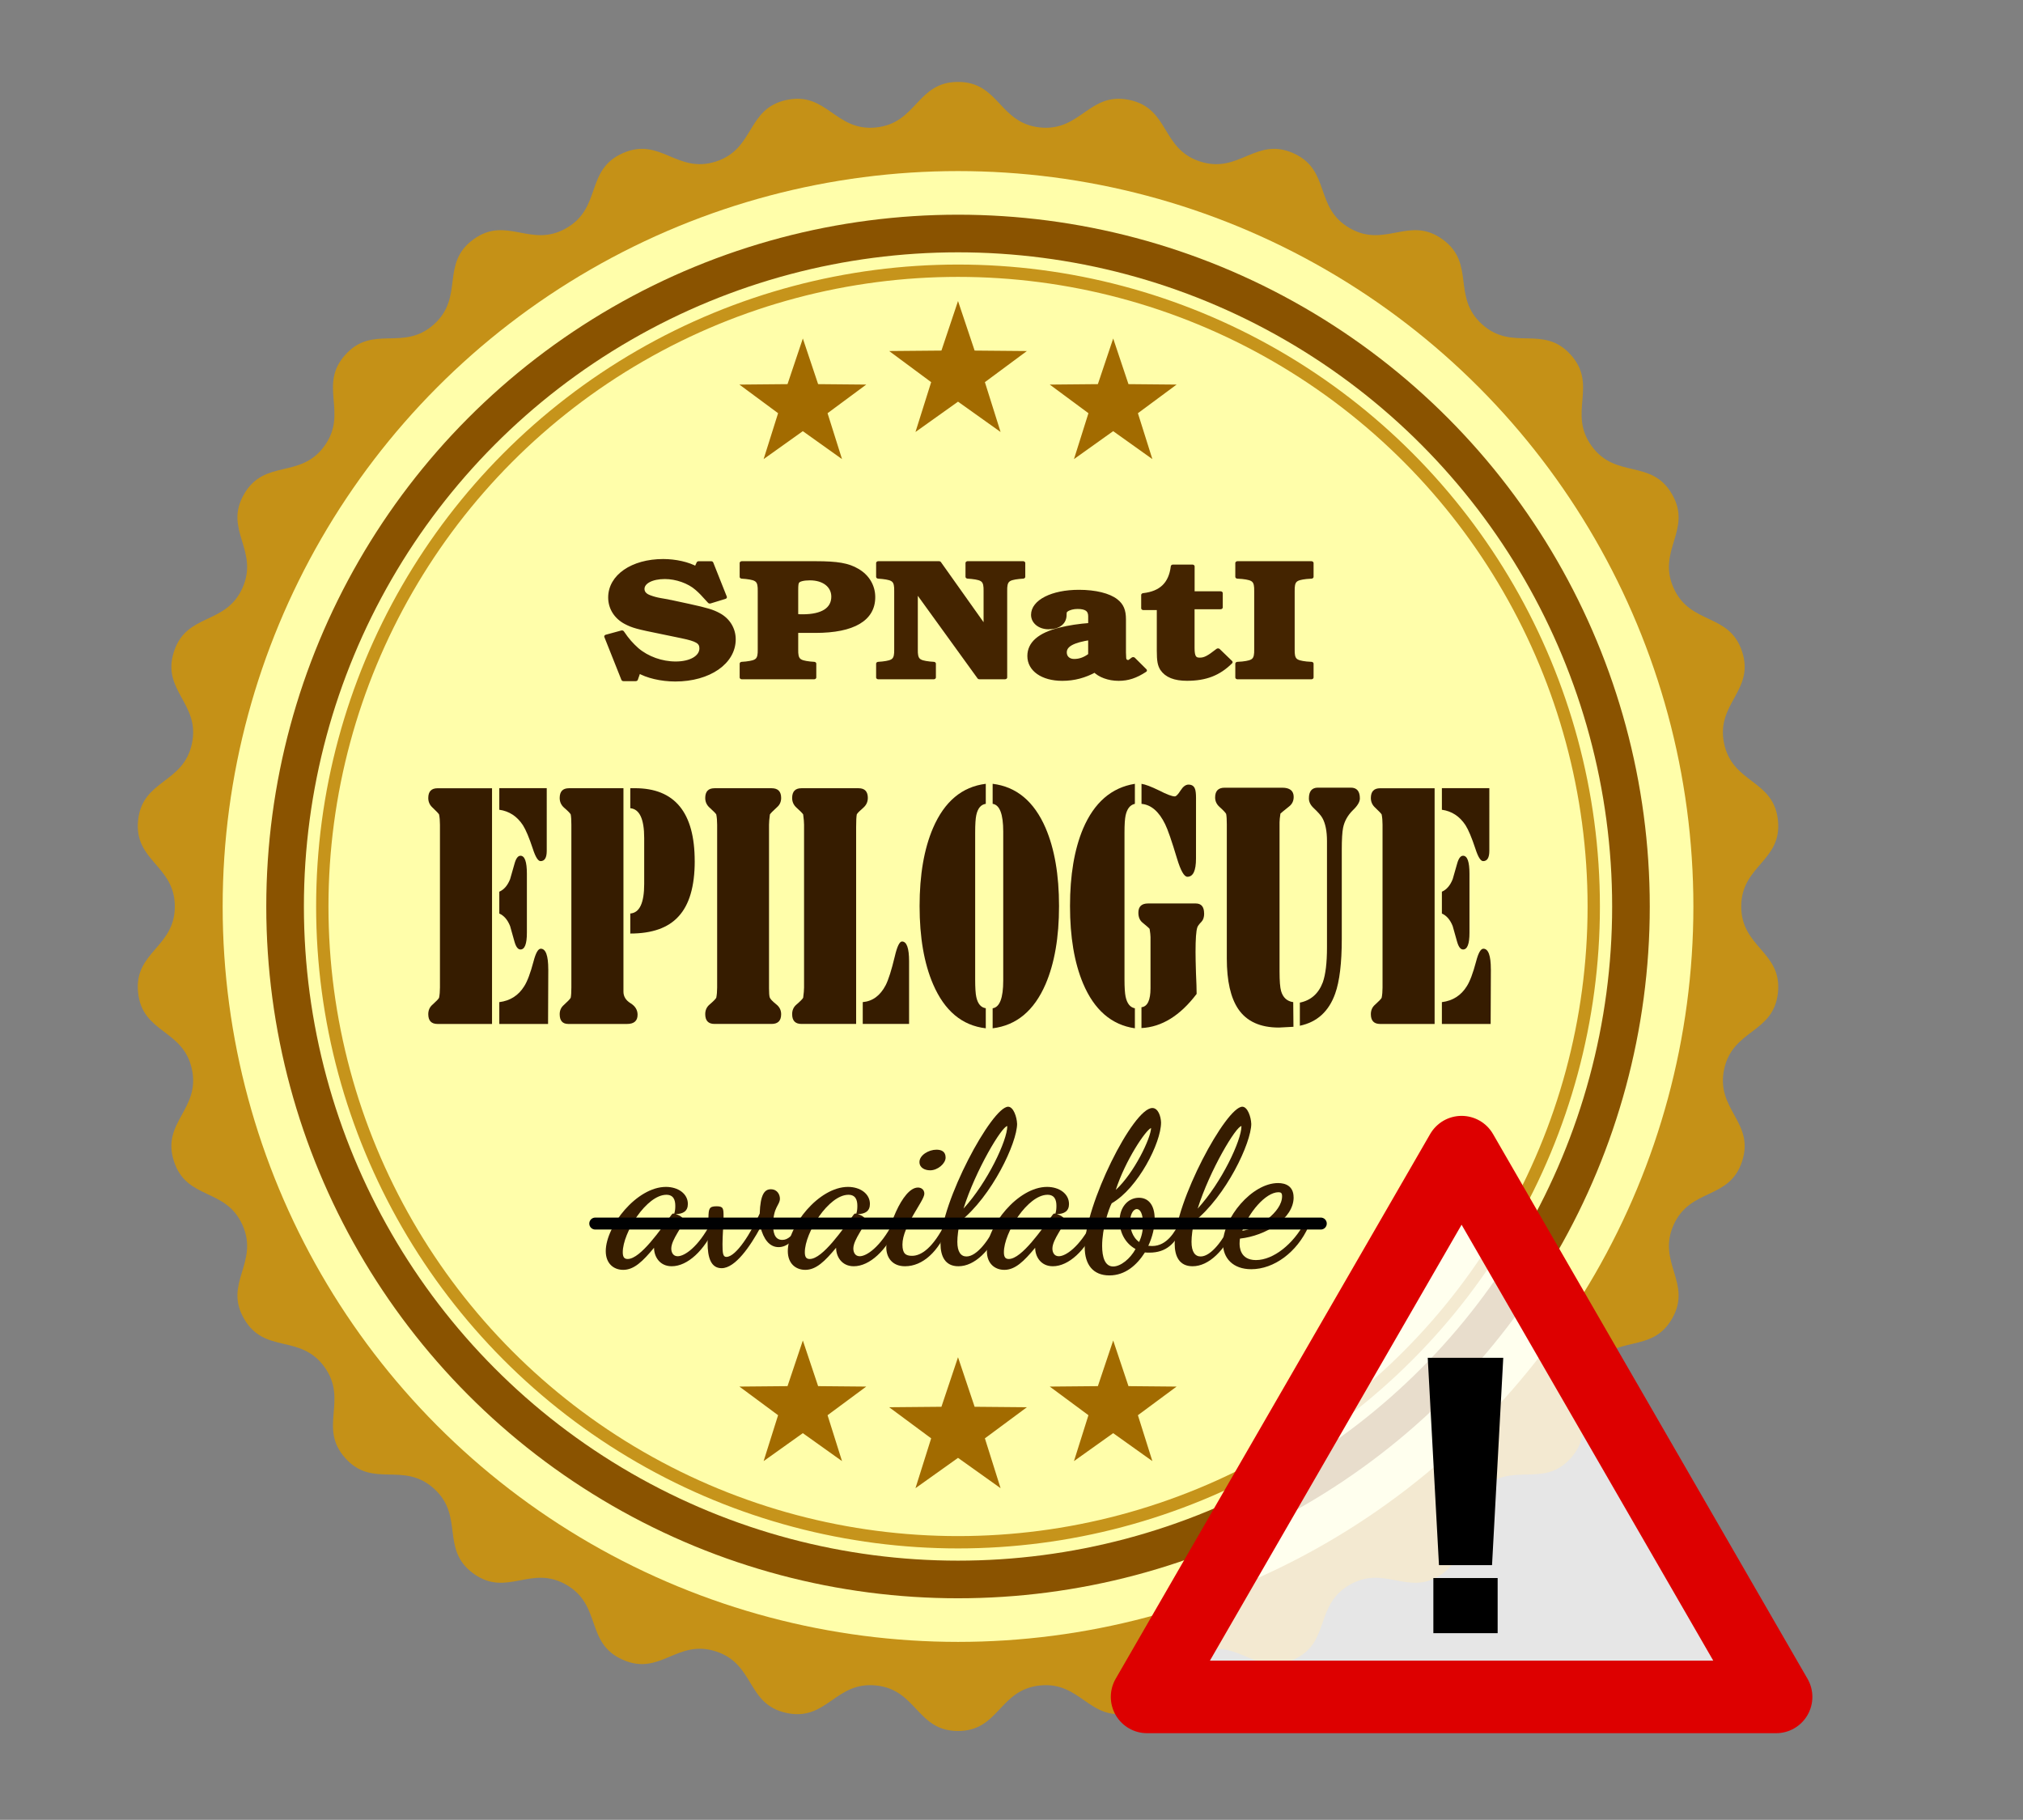 <?xml version="1.0" encoding="UTF-8" standalone="no"?>
<svg
   xmlns:dc="http://purl.org/dc/elements/1.1/"
   xmlns:cc="http://creativecommons.org/ns#"
   xmlns:rdf="http://www.w3.org/1999/02/22-rdf-syntax-ns#"
   xmlns:svg="http://www.w3.org/2000/svg"
   xmlns="http://www.w3.org/2000/svg"
   xmlns:sodipodi="http://sodipodi.sourceforge.net/DTD/sodipodi-0.dtd"
   xmlns:inkscape="http://www.inkscape.org/namespaces/inkscape"
   sodipodi:docname="epilogue-unavailable.svg"
   inkscape:version="1.0 (4035a4fb49, 2020-05-01)"
   id="svg6020"
   version="1.1"
   viewBox="0 0 130.159 117.081"
   height="442.51"
   width="491.94">
  <rect x="0" y="0" width="130.159" height="117.081" fill="#808080" stroke="none"/>
  <defs
     id="defs6014" />
  <sodipodi:namedview
     inkscape:window-maximized="0"
     inkscape:window-y="247"
     inkscape:window-x="84"
     inkscape:window-height="1020"
     inkscape:window-width="1513"
     fit-margin-bottom="0"
     fit-margin-right="0"
     fit-margin-left="0"
     fit-margin-top="0"
     showgrid="false"
     inkscape:document-rotation="0"
     inkscape:current-layer="g1472"
     inkscape:document-units="mm"
     inkscape:cy="337.1567"
     inkscape:cx="203.23674"
     inkscape:zoom="1.1844046"
     inkscape:pageshadow="2"
     inkscape:pageopacity="0.0"
     borderopacity="1.0"
     bordercolor="#666666"
     pagecolor="#ffffff"
     id="base"
     units="mm"
     showguides="false" />
  <g
     transform="translate(-31.643,-76.744)"
     id="layer1"
     inkscape:groupmode="layer"
     inkscape:label="Lager 1">
    <g
       id="g1472"
       transform="matrix(1.577,0,0,1.577,-177.631,-65.671)"
       style="display:inline">
      <path
         d="m 200.92,144.107 c -0.841,1.456 -2.29,0.604 -3.278,1.964 -0.988,1.36 0.27,2.475 -0.855,3.725 -1.125,1.25 -2.365,0.115 -3.615,1.24 -1.25,1.125 -0.25,2.477 -1.611,3.466 -1.36,0.988 -2.337,-0.38 -3.794,0.461 -1.456,0.841 -0.76,2.371 -2.296,3.055 -1.536,0.684 -2.207,-0.857 -3.807,-0.338 -1.599,0.52 -1.236,2.161 -2.881,2.511 -1.645,0.35 -1.981,-1.298 -3.653,-1.122 -1.672,0.176 -1.659,1.857 -3.34,1.857 -1.682,0 -1.668,-1.681 -3.34,-1.857 -1.672,-0.176 -2.009,1.471 -3.653,1.122 -1.645,-0.35 -1.282,-1.991 -2.881,-2.511 -1.599,-0.52 -2.271,1.022 -3.807,0.338 -1.536,-0.684 -0.84,-2.214 -2.296,-3.055 -1.456,-0.841 -2.433,0.527 -3.794,-0.461 -1.36,-0.988 -0.361,-2.34 -1.611,-3.466 -1.25,-1.125 -2.49,0.01 -3.615,-1.24 -1.125,-1.25 0.133,-2.364 -0.855,-3.725 -0.988,-1.36 -2.437,-0.508 -3.278,-1.964 -0.841,-1.456 0.622,-2.285 -0.062,-3.821 -0.684,-1.536 -2.279,-1.004 -2.798,-2.603 -0.52,-1.599 1.083,-2.106 0.734,-3.751 -0.35,-1.645 -2.02,-1.455 -2.196,-3.128 -0.176,-1.672 1.498,-1.834 1.498,-3.516 0,-1.682 -1.673,-1.844 -1.498,-3.516 0.176,-1.672 1.846,-1.483 2.196,-3.128 0.35,-1.645 -1.253,-2.151 -0.734,-3.751 0.52,-1.599 2.114,-1.067 2.798,-2.603 0.684,-1.536 -0.779,-2.365 0.062,-3.821 0.841,-1.456 2.29,-0.604 3.278,-1.964 0.988,-1.36 -0.27,-2.475 0.855,-3.725 1.125,-1.25 2.365,-0.115 3.615,-1.24 1.25,-1.125 0.25,-2.477 1.611,-3.466 1.36,-0.988 2.337,0.38 3.794,-0.461 1.456,-0.841 0.76,-2.371 2.296,-3.055 1.536,-0.684 2.207,0.857 3.807,0.338 1.599,-0.52 1.236,-2.161 2.881,-2.511 1.645,-0.35 1.981,1.298 3.653,1.122 1.672,-0.176 1.659,-1.857 3.34,-1.857 1.682,0 1.668,1.681 3.34,1.857 1.672,0.176 2.009,-1.471 3.653,-1.122 1.645,0.35 1.282,1.991 2.881,2.511 1.599,0.52 2.271,-1.022 3.807,-0.338 1.536,0.684 0.84,2.214 2.296,3.055 1.456,0.841 2.433,-0.527 3.794,0.461 1.36,0.988 0.361,2.34 1.611,3.466 1.25,1.125 2.49,-0.01 3.615,1.24 1.125,1.25 -0.133,2.364 0.855,3.725 0.988,1.36 2.437,0.508 3.278,1.964 0.841,1.456 -0.622,2.285 0.062,3.821 0.684,1.536 2.279,1.004 2.798,2.603 0.52,1.599 -1.083,2.106 -0.734,3.751 0.35,1.645 2.02,1.455 2.196,3.128 0.176,1.672 -1.498,1.834 -1.498,3.516 0,1.682 1.673,1.844 1.498,3.516 -0.176,1.672 -1.846,1.483 -2.196,3.128 -0.35,1.645 1.253,2.151 0.734,3.751 -0.52,1.599 -2.114,1.067 -2.798,2.603 -0.684,1.536 0.779,2.365 -0.062,3.821 z"
         sodipodi:type="star"
         style="opacity:1;fill:#c59117;fill-opacity:1;fill-rule:evenodd;stroke:none;stroke-width:0.067;stroke-linecap:butt;stroke-linejoin:round;stroke-miterlimit:4;stroke-dasharray:none;stroke-dashoffset:0;stroke-opacity:1;paint-order:normal"
         id="path4732"
         sodipodi:sides="30"
         sodipodi:cx="171.79019"
         sodipodi:cy="127.28869"
         sodipodi:r1="33.636768"
         sodipodi:r2="31.954927"
         sodipodi:arg1="0.52359878"
         sodipodi:arg2="0.62831854"
         inkscape:flatsided="false"
         inkscape:rounded="0.44"
         inkscape:randomized="0"
         inkscape:transform-center-x="1.7399082e-06" />
      <circle
         style="opacity:0.99;fill:#ffffac;fill-opacity:1;fill-rule:evenodd;stroke:none;stroke-width:1.363;stroke-linecap:butt;stroke-linejoin:round;stroke-miterlimit:4;stroke-dasharray:none;stroke-dashoffset:0;stroke-opacity:1"
         id="path4699"
         cx="171.79"
         cy="127.289"
         r="30.002" />
      <ellipse
         style="opacity:1;fill:none;fill-opacity:1;fill-rule:evenodd;stroke:#8a5300;stroke-width:1.535;stroke-linecap:butt;stroke-linejoin:round;stroke-miterlimit:4;stroke-dasharray:none;stroke-dashoffset:0;stroke-opacity:1"
         id="path4701"
         cx="171.79"
         cy="127.289"
         rx="27.455"
         ry="27.455" />
      <ellipse
         ry="25.937"
         rx="25.937"
         cy="127.289"
         cx="171.79"
         id="ellipse4722"
         style="opacity:1;fill:none;fill-opacity:1;fill-rule:evenodd;stroke:#c6941b;stroke-width:0.503;stroke-linecap:butt;stroke-linejoin:round;stroke-miterlimit:4;stroke-dasharray:none;stroke-dashoffset:0;stroke-opacity:1" />
      <g
         style="fill:#a26b00;fill-opacity:1"
         id="g4856">
        <path
           d="m 171.79,102.589 0.677,2.021 2.132,0.019 -1.713,1.269 0.64,2.033 -1.736,-1.237 -1.736,1.237 0.64,-2.033 -1.713,-1.269 2.132,-0.019 z"
           inkscape:transform-center-y="-0.28200814"
           inkscape:transform-center-x="1.2702269e-06"
           inkscape:randomized="0"
           inkscape:rounded="0"
           inkscape:flatsided="false"
           sodipodi:arg2="-0.9424778"
           sodipodi:arg1="-1.5707963"
           sodipodi:r2="1.1517546"
           sodipodi:r1="2.953217"
           sodipodi:cy="105.54191"
           sodipodi:cx="171.79019"
           sodipodi:sides="5"
           id="path4730"
           style="opacity:1;fill:#a26b00;fill-opacity:1;fill-rule:evenodd;stroke:none;stroke-width:1.298;stroke-linecap:butt;stroke-linejoin:round;stroke-miterlimit:4;stroke-dasharray:none;stroke-dashoffset:0;stroke-opacity:1"
           sodipodi:type="star" />
        <path
           d="m 178.121,104.117 0.623,1.862 1.963,0.018 -1.578,1.168 0.59,1.872 -1.599,-1.14 -1.599,1.14 0.59,-1.872 -1.578,-1.168 1.963,-0.018 z"
           sodipodi:type="star"
           style="opacity:1;fill:#a26b00;fill-opacity:1;fill-rule:evenodd;stroke:none;stroke-width:1.196;stroke-linecap:butt;stroke-linejoin:round;stroke-miterlimit:4;stroke-dasharray:none;stroke-dashoffset:0;stroke-opacity:1"
           id="path4738"
           sodipodi:sides="5"
           sodipodi:cx="178.12129"
           sodipodi:cy="106.83625"
           sodipodi:r1="2.7196147"
           sodipodi:r2="1.0606498"
           sodipodi:arg1="-1.5707963"
           sodipodi:arg2="-0.9424778"
           inkscape:flatsided="false"
           inkscape:rounded="0"
           inkscape:randomized="0"
           inkscape:transform-center-x="1.2721611e-06"
           inkscape:transform-center-y="-0.25970103" />
        <path
           d="m 165.459,104.117 0.623,1.862 1.963,0.018 -1.578,1.168 0.59,1.872 -1.599,-1.14 -1.599,1.14 0.59,-1.872 -1.578,-1.168 1.963,-0.018 z"
           inkscape:transform-center-y="-0.25970103"
           inkscape:transform-center-x="1.2721611e-06"
           inkscape:randomized="0"
           inkscape:rounded="0"
           inkscape:flatsided="false"
           sodipodi:arg2="-0.9424778"
           sodipodi:arg1="-1.5707963"
           sodipodi:r2="1.0606498"
           sodipodi:r1="2.7196147"
           sodipodi:cy="106.83625"
           sodipodi:cx="165.45909"
           sodipodi:sides="5"
           id="path4742"
           style="opacity:1;fill:#a26b00;fill-opacity:1;fill-rule:evenodd;stroke:none;stroke-width:1.196;stroke-linecap:butt;stroke-linejoin:round;stroke-miterlimit:4;stroke-dasharray:none;stroke-dashoffset:0;stroke-opacity:1"
           sodipodi:type="star" />
        <path
           d="m 171.79,145.678 0.677,2.021 2.132,0.019 -1.713,1.269 0.64,2.033 -1.736,-1.237 -1.736,1.237 0.64,-2.033 -1.713,-1.269 2.132,-0.019 z"
           sodipodi:type="star"
           style="opacity:1;fill:#a26b00;fill-opacity:1;fill-rule:evenodd;stroke:none;stroke-width:1.298;stroke-linecap:butt;stroke-linejoin:round;stroke-miterlimit:4;stroke-dasharray:none;stroke-dashoffset:0;stroke-opacity:1"
           id="path4740"
           sodipodi:sides="5"
           sodipodi:cx="171.79019"
           sodipodi:cy="148.6312"
           sodipodi:r1="2.953217"
           sodipodi:r2="1.1517546"
           sodipodi:arg1="-1.5707963"
           sodipodi:arg2="-0.9424778"
           inkscape:flatsided="false"
           inkscape:rounded="0"
           inkscape:randomized="0"
           inkscape:transform-center-x="1.2702269e-06"
           inkscape:transform-center-y="-0.28200814" />
        <path
           d="m 178.121,144.995 0.623,1.862 1.963,0.018 -1.578,1.168 0.59,1.872 -1.599,-1.14 -1.599,1.14 0.59,-1.872 -1.578,-1.168 1.963,-0.018 z"
           inkscape:transform-center-y="-0.25970103"
           inkscape:transform-center-x="1.2721611e-06"
           inkscape:randomized="0"
           inkscape:rounded="0"
           inkscape:flatsided="false"
           sodipodi:arg2="-0.9424778"
           sodipodi:arg1="-1.5707963"
           sodipodi:r2="1.0606498"
           sodipodi:r1="2.7196147"
           sodipodi:cy="147.71455"
           sodipodi:cx="178.12129"
           sodipodi:sides="5"
           id="path4744"
           style="opacity:1;fill:#a26b00;fill-opacity:1;fill-rule:evenodd;stroke:none;stroke-width:1.196;stroke-linecap:butt;stroke-linejoin:round;stroke-miterlimit:4;stroke-dasharray:none;stroke-dashoffset:0;stroke-opacity:1"
           sodipodi:type="star" />
        <path
           d="m 165.459,144.995 0.623,1.862 1.963,0.018 -1.578,1.168 0.59,1.872 -1.599,-1.14 -1.599,1.14 0.59,-1.872 -1.578,-1.168 1.963,-0.018 z"
           sodipodi:type="star"
           style="opacity:1;fill:#a26b00;fill-opacity:1;fill-rule:evenodd;stroke:none;stroke-width:1.196;stroke-linecap:butt;stroke-linejoin:round;stroke-miterlimit:4;stroke-dasharray:none;stroke-dashoffset:0;stroke-opacity:1"
           id="path4746"
           sodipodi:sides="5"
           sodipodi:cx="165.45909"
           sodipodi:cy="147.71455"
           sodipodi:r1="2.7196147"
           sodipodi:r2="1.0606498"
           sodipodi:arg1="-1.5707963"
           sodipodi:arg2="-0.9424778"
           inkscape:flatsided="false"
           inkscape:rounded="0"
           inkscape:randomized="0"
           inkscape:transform-center-x="1.2721611e-06"
           inkscape:transform-center-y="-0.25970103" />
      </g>
      <g
         aria-label="SPNatI"
         transform="matrix(1.106,0,0,0.904,-0.002,0)"
         style="font-style:normal;font-variant:normal;font-weight:normal;font-stretch:normal;font-size:7.58px;line-height:125%;font-family:'Hyde BRK';-inkscape-font-specification:'Hyde BRK';font-variant-ligatures:normal;font-variant-caps:normal;font-variant-numeric:normal;font-feature-settings:normal;text-align:center;letter-spacing:0px;word-spacing:0px;writing-mode:lr-tb;text-anchor:middle;fill:#442400;fill-opacity:1;stroke:#442400;stroke-width:0.166;stroke-linecap:round;stroke-linejoin:round;stroke-miterlimit:4;stroke-dasharray:none;stroke-opacity:1"
         id="text4726">
        <path
           d="m 145.673,125.55 c -0.303,-0.212 -0.773,-0.341 -1.22,-0.341 -1.129,0 -1.948,0.69 -1.948,1.652 0,0.478 0.212,0.894 0.576,1.129 0.265,0.167 0.417,0.22 1.311,0.44 l 0.75,0.19 c 0.569,0.144 0.728,0.258 0.728,0.538 0,0.394 -0.394,0.675 -0.955,0.675 -0.531,0 -1.061,-0.235 -1.44,-0.629 -0.205,-0.227 -0.349,-0.417 -0.546,-0.773 l -0.569,0.19 0.629,1.933 h 0.447 l 0.106,-0.371 c 0.318,0.235 0.841,0.387 1.357,0.387 1.236,0 2.145,-0.773 2.145,-1.819 0,-0.47 -0.205,-0.887 -0.553,-1.114 -0.227,-0.152 -0.432,-0.227 -1.084,-0.402 l -0.69,-0.182 c -0.015,-0.008 -0.159,-0.038 -0.371,-0.083 -0.144,-0.03 -0.28,-0.076 -0.394,-0.129 -0.182,-0.076 -0.273,-0.205 -0.273,-0.364 0,-0.311 0.349,-0.531 0.834,-0.531 0.432,0 0.902,0.205 1.19,0.515 0.129,0.136 0.227,0.258 0.47,0.591 l 0.546,-0.205 -0.5,-1.539 h -0.455 z"
           style="font-style:normal;font-variant:normal;font-weight:600;font-stretch:normal;font-size:7.58px;font-family:'URW Bookman';-inkscape-font-specification:'URW Bookman Semi-Bold';font-variant-ligatures:normal;font-variant-caps:normal;font-variant-numeric:normal;font-feature-settings:normal;text-align:center;writing-mode:lr-tb;text-anchor:middle;fill:#442400;fill-opacity:1;stroke:#442400;stroke-width:0.166;stroke-linecap:round;stroke-linejoin:round;stroke-miterlimit:4;stroke-dasharray:none;stroke-opacity:1"
           id="path2317"
           inkscape:connector-curvature="0" />
        <path
           d="m 149.349,128.377 h 0.72 c 1.387,0 2.122,-0.531 2.122,-1.531 0,-0.5 -0.212,-0.948 -0.591,-1.213 -0.334,-0.243 -0.728,-0.326 -1.524,-0.326 h -2.721 v 0.622 l 0.152,0.015 c 0.44,0.061 0.523,0.159 0.515,0.637 v 2.615 c 0.008,0.478 -0.076,0.576 -0.515,0.637 l -0.152,0.015 v 0.622 h 2.661 v -0.622 l -0.152,-0.015 c -0.44,-0.061 -0.523,-0.159 -0.515,-0.637 z m 0,-1.819 c 0,-0.273 0.008,-0.356 0.053,-0.417 0.053,-0.083 0.227,-0.136 0.462,-0.136 0.523,0 0.872,0.334 0.872,0.819 0,0.569 -0.409,0.879 -1.137,0.879 -0.076,0 -0.129,0 -0.25,-0.015 z"
           style="font-style:normal;font-variant:normal;font-weight:600;font-stretch:normal;font-size:7.58px;font-family:'URW Bookman';-inkscape-font-specification:'URW Bookman Semi-Bold';font-variant-ligatures:normal;font-variant-caps:normal;font-variant-numeric:normal;font-feature-settings:normal;text-align:center;writing-mode:lr-tb;text-anchor:middle;fill:#442400;fill-opacity:1;stroke:#442400;stroke-width:0.166;stroke-linecap:round;stroke-linejoin:round;stroke-miterlimit:4;stroke-dasharray:none;stroke-opacity:1"
           id="path2319"
           inkscape:connector-curvature="0" />
        <path
           d="m 154.625,125.307 h -2.236 v 0.622 l 0.152,0.015 c 0.44,0.061 0.523,0.159 0.515,0.637 v 2.615 c 0.008,0.478 -0.076,0.576 -0.515,0.637 l -0.152,0.015 v 0.622 h 2.039 v -0.622 l -0.152,-0.015 c -0.44,-0.061 -0.523,-0.159 -0.515,-0.637 v -2.714 l 2.357,3.987 h 0.94 v -3.889 c -0.008,-0.478 0.076,-0.576 0.515,-0.637 l 0.152,-0.015 v -0.622 h -2.039 v 0.622 l 0.152,0.015 c 0.44,0.061 0.523,0.159 0.515,0.637 v 1.706 z"
           style="font-style:normal;font-variant:normal;font-weight:600;font-stretch:normal;font-size:7.58px;font-family:'URW Bookman';-inkscape-font-specification:'URW Bookman Semi-Bold';font-variant-ligatures:normal;font-variant-caps:normal;font-variant-numeric:normal;font-feature-settings:normal;text-align:center;writing-mode:lr-tb;text-anchor:middle;fill:#442400;fill-opacity:1;stroke:#442400;stroke-width:0.166;stroke-linecap:round;stroke-linejoin:round;stroke-miterlimit:4;stroke-dasharray:none;stroke-opacity:1"
           id="path2321"
           inkscape:connector-curvature="0" />
        <path
           d="m 161.788,129.636 c -0.136,0.129 -0.136,0.129 -0.19,0.129 -0.053,0 -0.114,-0.038 -0.129,-0.083 -0.023,-0.053 -0.023,-0.053 -0.03,-0.341 v -1.493 c 0,-0.402 -0.083,-0.644 -0.288,-0.841 -0.265,-0.258 -0.766,-0.409 -1.364,-0.409 -0.978,0 -1.683,0.44 -1.683,1.046 0,0.326 0.243,0.569 0.561,0.569 0.371,0 0.591,-0.22 0.584,-0.584 0,-0.106 0.015,-0.159 0.068,-0.197 0.091,-0.083 0.258,-0.136 0.417,-0.136 0.326,0 0.478,0.129 0.478,0.409 v 0.387 c -0.417,0.038 -0.781,0.106 -1.107,0.205 -0.758,0.227 -1.137,0.629 -1.137,1.205 0,0.622 0.485,1.038 1.205,1.038 0.432,0 0.819,-0.129 1.205,-0.387 0.182,0.235 0.515,0.387 0.872,0.387 0.341,0 0.622,-0.114 0.963,-0.387 z m -1.577,-0.182 c -0.197,0.182 -0.387,0.265 -0.599,0.265 -0.212,0 -0.356,-0.152 -0.356,-0.379 0,-0.326 0.303,-0.523 0.955,-0.644 z"
           style="font-style:normal;font-variant:normal;font-weight:600;font-stretch:normal;font-size:7.58px;font-family:'URW Bookman';-inkscape-font-specification:'URW Bookman Semi-Bold';font-variant-ligatures:normal;font-variant-caps:normal;font-variant-numeric:normal;font-feature-settings:normal;text-align:center;writing-mode:lr-tb;text-anchor:middle;fill:#442400;fill-opacity:1;stroke:#442400;stroke-width:0.166;stroke-linecap:round;stroke-linejoin:round;stroke-miterlimit:4;stroke-dasharray:none;stroke-opacity:1"
           id="path2323"
           inkscape:connector-curvature="0" />
        <path
           d="m 165.01,127.309 v -0.644 h -1.038 V 125.459 h -0.713 c -0.076,0.781 -0.432,1.198 -1.092,1.289 v 0.599 h 0.576 v 1.918 c 0,0.462 0.03,0.644 0.121,0.826 0.167,0.303 0.462,0.447 0.91,0.447 0.682,0 1.16,-0.227 1.599,-0.758 l -0.455,-0.538 c -0.341,0.326 -0.478,0.417 -0.675,0.417 -0.205,0 -0.273,-0.121 -0.273,-0.515 v -1.834 z"
           style="font-style:normal;font-variant:normal;font-weight:600;font-stretch:normal;font-size:7.58px;font-family:'URW Bookman';-inkscape-font-specification:'URW Bookman Semi-Bold';font-variant-ligatures:normal;font-variant-caps:normal;font-variant-numeric:normal;font-feature-settings:normal;text-align:center;writing-mode:lr-tb;text-anchor:middle;fill:#442400;fill-opacity:1;stroke:#442400;stroke-width:0.166;stroke-linecap:round;stroke-linejoin:round;stroke-miterlimit:4;stroke-dasharray:none;stroke-opacity:1"
           id="path2325"
           inkscape:connector-curvature="0" />
        <path
           d="m 168.36,130.47 v -0.622 l -0.182,-0.015 c -0.44,-0.061 -0.523,-0.159 -0.515,-0.637 v -2.615 c -0.008,-0.478 0.076,-0.576 0.515,-0.637 l 0.182,-0.015 v -0.622 h -2.721 v 0.622 l 0.182,0.015 c 0.44,0.061 0.523,0.159 0.515,0.637 v 2.615 c 0.008,0.478 -0.076,0.576 -0.515,0.637 l -0.182,0.015 v 0.622 z"
           style="font-style:normal;font-variant:normal;font-weight:600;font-stretch:normal;font-size:7.58px;font-family:'URW Bookman';-inkscape-font-specification:'URW Bookman Semi-Bold';font-variant-ligatures:normal;font-variant-caps:normal;font-variant-numeric:normal;font-feature-settings:normal;text-align:center;writing-mode:lr-tb;text-anchor:middle;fill:#442400;fill-opacity:1;stroke:#442400;stroke-width:0.166;stroke-linecap:round;stroke-linejoin:round;stroke-miterlimit:4;stroke-dasharray:none;stroke-opacity:1"
           id="path2327"
           inkscape:connector-curvature="0" />
      </g>
      <g
         style="font-style:normal;font-variant:normal;font-weight:bold;font-stretch:normal;font-size:9.71px;line-height:125%;font-family:AustralianFlyingCorpsStencil;-inkscape-font-specification:'AustralianFlyingCorpsStencil Bold';font-variant-ligatures:normal;font-variant-caps:normal;font-variant-numeric:normal;font-feature-settings:normal;text-align:center;letter-spacing:0.182px;word-spacing:0px;writing-mode:lr-tb;text-anchor:middle;fill:#361c00;fill-opacity:1;stroke:none;stroke-width:0.307;stroke-linecap:butt;stroke-linejoin:miter;stroke-miterlimit:4;stroke-dasharray:none;stroke-opacity:1;paint-order:stroke markers fill"
         id="text965"
         transform="scale(0.927,1.079)"
         aria-label="EPILOGUE">
        <path
           id="path3904"
           style="font-style:normal;font-variant:normal;font-weight:normal;font-stretch:normal;font-family:AustralianFlyingCorpsStencil;-inkscape-font-specification:AustralianFlyingCorpsStencil;fill:#361c00;fill-opacity:1;stroke:none;stroke-width:0.307;stroke-miterlimit:4;stroke-dasharray:none;stroke-opacity:1"
           d="m 167.217,115.866 q 0,0.388 -0.272,0.388 -0.165,0 -0.34,-0.466 -0.243,-0.631 -0.437,-0.893 -0.388,-0.505 -1.039,-0.583 v -0.816 h 2.088 z m -0.874,3.098 q 0,0.631 -0.282,0.631 -0.165,0 -0.262,-0.291 -0.097,-0.291 -0.194,-0.592 -0.165,-0.359 -0.476,-0.476 v -0.825 q 0.311,-0.117 0.476,-0.476 0.097,-0.291 0.194,-0.583 0.097,-0.301 0.262,-0.301 0.282,0 0.282,0.68 z m -1.534,3.447 h -2.398 q -0.408,0 -0.408,-0.369 0,-0.223 0.184,-0.359 0.252,-0.194 0.291,-0.262 0.039,-0.165 0.039,-0.388 v -6.156 q 0,-0.223 -0.039,-0.388 -0.039,-0.058 -0.291,-0.262 -0.184,-0.146 -0.184,-0.359 0,-0.369 0.408,-0.369 h 2.398 z m 2.476,-2.068 -0.01,2.068 h -2.146 v -0.825 q 0.719,-0.078 1.097,-0.602 0.204,-0.272 0.408,-0.932 0.146,-0.486 0.32,-0.486 0.33,0 0.33,0.777 z" />
        <path
           id="path3906"
           style="font-style:normal;font-variant:normal;font-weight:normal;font-stretch:normal;font-family:AustralianFlyingCorpsStencil;-inkscape-font-specification:AustralianFlyingCorpsStencil;fill:#361c00;fill-opacity:1;stroke:none;stroke-width:0.307;stroke-miterlimit:4;stroke-dasharray:none;stroke-opacity:1"
           d="m 173.73,116.254 q 0,1.437 -0.719,2.097 -0.68,0.641 -2.117,0.641 v -0.757 q 0.612,-0.039 0.612,-1.117 v -1.738 q 0,-1.078 -0.612,-1.126 v -0.757 h 0.204 q 2.631,0 2.631,2.758 z m -2.515,5.807 q 0,0.35 -0.466,0.35 h -2.583 q -0.379,0 -0.379,-0.369 0,-0.214 0.184,-0.35 0.262,-0.204 0.301,-0.272 0.029,-0.126 0.029,-0.388 v -6.156 q 0,-0.262 -0.029,-0.388 -0.039,-0.068 -0.301,-0.262 -0.184,-0.146 -0.184,-0.359 0,-0.369 0.408,-0.369 h 2.398 v 7.691 q 0,0.272 0.311,0.437 0.311,0.165 0.311,0.437 z" />
        <path
           id="path3908"
           style="font-style:normal;font-variant:normal;font-weight:normal;font-stretch:normal;font-family:AustralianFlyingCorpsStencil;-inkscape-font-specification:AustralianFlyingCorpsStencil;fill:#361c00;fill-opacity:1;stroke:none;stroke-width:0.307;stroke-miterlimit:4;stroke-dasharray:none;stroke-opacity:1"
           d="m 177.534,122.041 q 0,0.369 -0.418,0.369 h -2.515 q -0.408,0 -0.408,-0.369 0,-0.223 0.184,-0.359 0.262,-0.194 0.301,-0.262 0.039,-0.165 0.039,-0.388 v -6.156 q 0,-0.223 -0.039,-0.388 -0.039,-0.058 -0.301,-0.262 -0.184,-0.146 -0.184,-0.359 0,-0.369 0.408,-0.369 h 2.515 q 0.418,0 0.418,0.369 0,0.214 -0.184,0.35 -0.262,0.204 -0.311,0.272 -0.039,0.252 -0.039,0.388 v 6.185 q 0,0.252 0.029,0.34 0.029,0.087 0.282,0.262 0.223,0.146 0.223,0.379 z" />
        <path
           id="path3910"
           style="font-style:normal;font-variant:normal;font-weight:normal;font-stretch:normal;font-family:AustralianFlyingCorpsStencil;-inkscape-font-specification:AustralianFlyingCorpsStencil;fill:#361c00;fill-opacity:1;stroke:none;stroke-width:0.307;stroke-miterlimit:4;stroke-dasharray:none;stroke-opacity:1"
           d="m 181.348,113.865 q 0,0.214 -0.184,0.359 -0.262,0.194 -0.301,0.262 -0.029,0.126 -0.029,0.486 v 7.438 h -2.408 q -0.408,0 -0.408,-0.369 0,-0.223 0.184,-0.359 0.262,-0.194 0.301,-0.262 0.039,-0.252 0.039,-0.388 v -6.156 q 0,-0.136 -0.039,-0.388 -0.039,-0.058 -0.301,-0.262 -0.184,-0.146 -0.184,-0.359 0,-0.369 0.408,-0.369 h 2.515 q 0.408,0 0.408,0.369 z m 1.816,8.545 h -2.039 v -0.825 q 0.651,-0.049 1.01,-0.641 0.184,-0.311 0.398,-1.078 0.155,-0.573 0.32,-0.573 0.311,0 0.311,0.748 z" />
        <path
           id="path3912"
           style="font-style:normal;font-variant:normal;font-weight:normal;font-stretch:normal;font-family:AustralianFlyingCorpsStencil;-inkscape-font-specification:AustralianFlyingCorpsStencil;fill:#361c00;fill-opacity:1;stroke:none;stroke-width:0.307;stroke-miterlimit:4;stroke-dasharray:none;stroke-opacity:1"
           d="m 189.764,117.953 q 0,1.767 -0.592,2.952 -0.757,1.505 -2.33,1.67 v -0.757 q 0.466,-0.058 0.466,-1.049 v -5.632 q 0,-0.99 -0.466,-1.049 v -0.757 q 1.573,0.165 2.33,1.67 0.592,1.185 0.592,2.952 z m -3.224,4.622 q -1.563,-0.155 -2.321,-1.67 -0.592,-1.185 -0.592,-2.952 0,-1.767 0.592,-2.952 0.757,-1.505 2.321,-1.67 v 0.757 q -0.32,0.039 -0.418,0.427 -0.049,0.194 -0.049,0.66 v 5.554 q 0,0.466 0.049,0.66 0.097,0.388 0.418,0.427 z" />
        <path
           id="path3914"
           style="font-style:normal;font-variant:normal;font-weight:normal;font-stretch:normal;font-family:AustralianFlyingCorpsStencil;-inkscape-font-specification:AustralianFlyingCorpsStencil;fill:#361c00;fill-opacity:1;stroke:none;stroke-width:0.307;stroke-miterlimit:4;stroke-dasharray:none;stroke-opacity:1"
           d="m 195.792,116.157 q 0,0.689 -0.379,0.689 -0.214,0 -0.456,-0.689 -0.35,-1 -0.524,-1.301 -0.408,-0.719 -1.039,-0.767 v -0.757 q 0.243,0.029 0.777,0.252 0.505,0.223 0.689,0.223 0.087,0 0.252,-0.223 0.165,-0.223 0.35,-0.223 0.214,0 0.282,0.155 0.049,0.097 0.049,0.35 z m 0.359,2.078 q 0,0.204 -0.117,0.311 -0.155,0.136 -0.184,0.214 -0.078,0.194 -0.078,0.932 0,0.262 0.019,0.796 0.029,0.524 0.029,0.787 -1.088,1.233 -2.428,1.291 v -0.787 q 0.398,-0.039 0.398,-0.719 v -1.932 q 0,-0.097 -0.039,-0.311 -0.029,-0.039 -0.32,-0.243 -0.175,-0.126 -0.175,-0.369 0,-0.35 0.427,-0.35 h 2.097 q 0.369,0 0.369,0.379 z m -3.049,4.34 q -1.544,-0.194 -2.282,-1.699 -0.573,-1.175 -0.573,-2.923 0,-1.748 0.573,-2.923 0.738,-1.486 2.282,-1.699 v 0.757 q -0.311,0.058 -0.408,0.437 -0.049,0.194 -0.049,0.651 v 5.554 q 0,0.447 0.049,0.651 0.097,0.388 0.408,0.437 z" />
        <path
           id="path3916"
           style="font-style:normal;font-variant:normal;font-weight:normal;font-stretch:normal;font-family:AustralianFlyingCorpsStencil;-inkscape-font-specification:AustralianFlyingCorpsStencil;fill:#361c00;fill-opacity:1;stroke:none;stroke-width:0.307;stroke-miterlimit:4;stroke-dasharray:none;stroke-opacity:1"
           d="m 203.004,113.885 q 0,0.194 -0.311,0.447 -0.34,0.291 -0.427,0.66 -0.058,0.243 -0.058,0.835 v 3.369 q 0,1.369 -0.291,2.068 -0.418,1.01 -1.554,1.214 v -0.874 q 0.728,-0.126 1.01,-0.767 0.184,-0.447 0.184,-1.321 v -4.02 q 0,-0.563 -0.204,-0.874 -0.087,-0.136 -0.388,-0.379 -0.204,-0.165 -0.204,-0.359 0,-0.408 0.398,-0.408 h 1.447 q 0.398,0 0.398,0.408 z m -2.913,-0.058 q 0,0.233 -0.214,0.369 -0.34,0.233 -0.369,0.262 -0.039,0.214 -0.039,0.33 v 5.642 q 0,0.534 0.068,0.738 0.126,0.369 0.534,0.418 l 0.01,0.932 q -0.612,0.029 -0.641,0.029 -1.233,0 -1.787,-0.699 -0.505,-0.641 -0.505,-1.913 v -5.078 q 0,-0.262 -0.029,-0.388 -0.049,-0.078 -0.301,-0.272 -0.184,-0.146 -0.184,-0.35 0,-0.369 0.418,-0.369 h 2.534 q 0.505,0 0.505,0.35 z" />
        <path
           id="path3918"
           style="font-style:normal;font-variant:normal;font-weight:normal;font-stretch:normal;font-family:AustralianFlyingCorpsStencil;-inkscape-font-specification:AustralianFlyingCorpsStencil;fill:#361c00;fill-opacity:1;stroke:none;stroke-width:0.307;stroke-miterlimit:4;stroke-dasharray:none;stroke-opacity:1"
           d="m 208.702,115.866 q 0,0.388 -0.272,0.388 -0.165,0 -0.34,-0.466 -0.243,-0.631 -0.437,-0.893 -0.388,-0.505 -1.039,-0.583 v -0.816 h 2.088 z m -0.874,3.098 q 0,0.631 -0.282,0.631 -0.165,0 -0.262,-0.291 -0.097,-0.291 -0.194,-0.592 -0.165,-0.359 -0.476,-0.476 v -0.825 q 0.311,-0.117 0.476,-0.476 0.097,-0.291 0.194,-0.583 0.097,-0.301 0.262,-0.301 0.282,0 0.282,0.68 z m -1.534,3.447 h -2.398 q -0.408,0 -0.408,-0.369 0,-0.223 0.184,-0.359 0.252,-0.194 0.291,-0.262 0.039,-0.165 0.039,-0.388 v -6.156 q 0,-0.223 -0.039,-0.388 -0.039,-0.058 -0.291,-0.262 -0.184,-0.146 -0.184,-0.359 0,-0.369 0.408,-0.369 h 2.398 z m 2.476,-2.068 -0.01,2.068 h -2.146 v -0.825 q 0.719,-0.078 1.097,-0.602 0.204,-0.272 0.408,-0.932 0.146,-0.486 0.32,-0.486 0.33,0 0.33,0.777 z" />
      </g>
      <g
         transform="matrix(1.05,0,0,1.05,-8.588,-6.945)"
         style="font-style:normal;font-variant:normal;font-weight:bold;font-stretch:normal;font-size:8.264px;line-height:125%;font-family:'Dancing Script';-inkscape-font-specification:'Dancing Script Bold';font-variant-ligatures:normal;font-variant-caps:normal;font-variant-numeric:normal;font-variant-east-asian:normal;text-align:center;letter-spacing:0px;word-spacing:0px;text-anchor:middle;fill:#361c00;fill-opacity:1;stroke:none;stroke-width:0.201;stroke-linecap:butt;stroke-linejoin:round;stroke-miterlimit:4;stroke-dasharray:none;stroke-opacity:1;paint-order:markers stroke fill"
         id="text1640"
         aria-label="available">
        <path
           id="path3921"
           style="font-style:normal;font-variant:normal;font-weight:bold;font-stretch:normal;font-size:8.264px;font-family:'Dancing Script';-inkscape-font-specification:'Dancing Script Bold';font-variant-ligatures:normal;font-variant-caps:normal;font-variant-numeric:normal;font-variant-east-asian:normal;fill:#361c00;fill-opacity:1;stroke:none;stroke-width:0.201;stroke-linejoin:round;stroke-miterlimit:4;stroke-dasharray:none;stroke-opacity:1;paint-order:markers stroke fill"
           d="m 161.291,139.398 c 0,-0.397 -0.38,-0.661 -0.851,-0.661 -1.14,0 -2.339,1.529 -2.339,2.496 0,0.488 0.314,0.727 0.678,0.727 0.421,0 0.76,-0.331 1.198,-0.859 0,0.339 0.215,0.719 0.686,0.719 0.62,0 1.273,-0.62 1.678,-1.521 l -0.157,-0.157 c -0.496,0.942 -1.025,1.289 -1.289,1.289 -0.182,0 -0.248,-0.157 -0.248,-0.297 0,-0.364 0.471,-0.876 0.471,-1.091 0,-0.14 -0.19,-0.215 -0.298,-0.248 0.289,-0.008 0.471,-0.116 0.471,-0.397 z m -0.628,0.413 c -0.421,0.562 -1.207,1.727 -1.711,1.727 -0.132,0 -0.19,-0.074 -0.19,-0.264 0,-0.76 0.926,-2.231 1.694,-2.231 0.281,0 0.347,0.207 0.347,0.43 0,0.116 -0.008,0.198 -0.041,0.306 -0.008,0 -0.025,-0.008 -0.033,-0.008 -0.025,0 -0.05,0.017 -0.066,0.041 z" />
        <path
           id="path3923"
           style="font-style:normal;font-variant:normal;font-weight:bold;font-stretch:normal;font-size:8.264px;font-family:'Dancing Script';-inkscape-font-specification:'Dancing Script Bold';font-variant-ligatures:normal;font-variant-caps:normal;font-variant-numeric:normal;font-variant-east-asian:normal;fill:#361c00;fill-opacity:1;stroke:none;stroke-width:0.201;stroke-linejoin:round;stroke-miterlimit:4;stroke-dasharray:none;stroke-opacity:1;paint-order:markers stroke fill"
           d="m 165.604,140.184 c -0.231,0.455 -0.43,0.612 -0.645,0.612 -0.322,0 -0.355,-0.347 -0.355,-0.578 0,-0.702 0.264,-0.769 0.264,-1.025 0,-0.132 -0.083,-0.364 -0.355,-0.364 -0.24,0 -0.405,0.198 -0.43,0.942 -0.322,0.719 -0.909,1.686 -1.297,1.686 -0.132,0 -0.149,-0.149 -0.149,-0.496 0,-0.355 0.041,-0.744 0.041,-1.074 0,-0.314 -0.008,-0.397 -0.273,-0.397 -0.289,0 -0.306,0.099 -0.314,0.43 -0.025,0.562 -0.033,0.868 -0.033,0.983 0,0.587 0.132,0.992 0.545,0.992 0.529,0 1.107,-0.843 1.512,-1.587 0.116,0.446 0.339,0.769 0.702,0.769 0.289,0 0.62,-0.215 0.876,-0.818 z" />
        <path
           id="path3925"
           style="font-style:normal;font-variant:normal;font-weight:bold;font-stretch:normal;font-size:8.264px;font-family:'Dancing Script';-inkscape-font-specification:'Dancing Script Bold';font-variant-ligatures:normal;font-variant-caps:normal;font-variant-numeric:normal;font-variant-east-asian:normal;fill:#361c00;fill-opacity:1;stroke:none;stroke-width:0.201;stroke-linejoin:round;stroke-miterlimit:4;stroke-dasharray:none;stroke-opacity:1;paint-order:markers stroke fill"
           d="m 168.365,139.398 c 0,-0.397 -0.38,-0.661 -0.851,-0.661 -1.14,0 -2.339,1.529 -2.339,2.496 0,0.488 0.314,0.727 0.678,0.727 0.421,0 0.76,-0.331 1.198,-0.859 0,0.339 0.215,0.719 0.686,0.719 0.62,0 1.273,-0.62 1.678,-1.521 l -0.157,-0.157 c -0.496,0.942 -1.025,1.289 -1.289,1.289 -0.182,0 -0.248,-0.157 -0.248,-0.297 0,-0.364 0.471,-0.876 0.471,-1.091 0,-0.14 -0.19,-0.215 -0.298,-0.248 0.289,-0.008 0.471,-0.116 0.471,-0.397 z m -0.628,0.413 c -0.421,0.562 -1.207,1.727 -1.711,1.727 -0.132,0 -0.19,-0.074 -0.19,-0.264 0,-0.76 0.926,-2.231 1.694,-2.231 0.281,0 0.347,0.207 0.347,0.43 0,0.116 -0.008,0.198 -0.041,0.306 -0.008,0 -0.025,-0.008 -0.033,-0.008 -0.025,0 -0.05,0.017 -0.066,0.041 z" />
        <path
           id="path3927"
           style="font-style:normal;font-variant:normal;font-weight:bold;font-stretch:normal;font-size:8.264px;font-family:'Dancing Script';-inkscape-font-specification:'Dancing Script Bold';font-variant-ligatures:normal;font-variant-caps:normal;font-variant-numeric:normal;font-variant-east-asian:normal;fill:#361c00;fill-opacity:1;stroke:none;stroke-width:0.201;stroke-linejoin:round;stroke-miterlimit:4;stroke-dasharray:none;stroke-opacity:1;paint-order:markers stroke fill"
           d="m 170.232,138.762 c -0.62,0 -1.231,1.694 -1.231,2.322 0,0.405 0.24,0.736 0.727,0.736 0.686,0 1.306,-0.562 1.694,-1.537 l -0.124,-0.132 c -0.479,0.942 -0.926,1.264 -1.297,1.264 -0.24,0 -0.372,-0.083 -0.372,-0.438 0,-0.727 0.851,-1.694 0.851,-1.975 0,-0.157 -0.116,-0.24 -0.248,-0.24 z m 0.471,-0.669 c 0.298,0 0.603,-0.264 0.603,-0.496 0,-0.231 -0.157,-0.306 -0.355,-0.306 -0.306,0 -0.661,0.215 -0.661,0.479 0,0.223 0.207,0.322 0.413,0.322 z" />
        <path
           id="path3929"
           style="font-style:normal;font-variant:normal;font-weight:bold;font-stretch:normal;font-size:8.264px;font-family:'Dancing Script';-inkscape-font-specification:'Dancing Script Bold';font-variant-ligatures:normal;font-variant-caps:normal;font-variant-numeric:normal;font-variant-east-asian:normal;fill:#361c00;fill-opacity:1;stroke:none;stroke-width:0.201;stroke-linejoin:round;stroke-miterlimit:4;stroke-dasharray:none;stroke-opacity:1;paint-order:markers stroke fill"
           d="m 174.083,136.283 c -0.008,-0.256 -0.14,-0.661 -0.347,-0.661 -0.628,0 -2.628,3.702 -2.628,5.322 0,0.479 0.174,0.876 0.694,0.876 0.636,0 1.24,-0.603 1.711,-1.587 l -0.198,-0.107 c -0.306,0.653 -0.785,1.314 -1.198,1.314 -0.215,0 -0.355,-0.174 -0.355,-0.57 0,-0.215 0.041,-0.496 0.091,-0.777 1.256,-0.992 2.231,-3.074 2.231,-3.81 z m -0.38,0.091 c 0,0.554 -0.769,2.19 -1.702,3.206 0.471,-1.496 1.496,-3.206 1.702,-3.206 z" />
        <path
           id="path3931"
           style="font-style:normal;font-variant:normal;font-weight:bold;font-stretch:normal;font-size:8.264px;font-family:'Dancing Script';-inkscape-font-specification:'Dancing Script Bold';font-variant-ligatures:normal;font-variant-caps:normal;font-variant-numeric:normal;font-variant-east-asian:normal;fill:#361c00;fill-opacity:1;stroke:none;stroke-width:0.201;stroke-linejoin:round;stroke-miterlimit:4;stroke-dasharray:none;stroke-opacity:1;paint-order:markers stroke fill"
           d="m 176.1,139.398 c 0,-0.397 -0.38,-0.661 -0.851,-0.661 -1.14,0 -2.339,1.529 -2.339,2.496 0,0.488 0.314,0.727 0.678,0.727 0.421,0 0.76,-0.331 1.198,-0.859 0,0.339 0.215,0.719 0.686,0.719 0.62,0 1.273,-0.62 1.678,-1.521 l -0.157,-0.157 c -0.496,0.942 -1.025,1.289 -1.289,1.289 -0.182,0 -0.248,-0.157 -0.248,-0.297 0,-0.364 0.471,-0.876 0.471,-1.091 0,-0.14 -0.19,-0.215 -0.297,-0.248 0.289,-0.008 0.471,-0.116 0.471,-0.397 z m -0.628,0.413 c -0.421,0.562 -1.207,1.727 -1.711,1.727 -0.132,0 -0.19,-0.074 -0.19,-0.264 0,-0.76 0.926,-2.231 1.694,-2.231 0.281,0 0.347,0.207 0.347,0.43 0,0.116 -0.008,0.198 -0.041,0.306 -0.008,0 -0.025,-0.008 -0.033,-0.008 -0.025,0 -0.05,0.017 -0.066,0.041 z" />
        <path
           id="path3933"
           style="font-style:normal;font-variant:normal;font-weight:bold;font-stretch:normal;font-size:8.264px;font-family:'Dancing Script';-inkscape-font-specification:'Dancing Script Bold';font-variant-ligatures:normal;font-variant-caps:normal;font-variant-numeric:normal;font-variant-east-asian:normal;fill:#361c00;fill-opacity:1;stroke:none;stroke-width:0.201;stroke-linejoin:round;stroke-miterlimit:4;stroke-dasharray:none;stroke-opacity:1;paint-order:markers stroke fill"
           d="m 179.678,136.242 c -0.008,-0.256 -0.116,-0.57 -0.339,-0.57 -0.752,0 -2.628,3.777 -2.628,5.405 0,0.686 0.331,1.099 0.959,1.099 0.612,0 1.066,-0.397 1.38,-0.893 0.058,0.008 0.116,0.008 0.174,0.008 0.653,0 1.016,-0.347 1.297,-1 l -0.124,-0.174 c -0.174,0.355 -0.488,0.917 -1.066,0.917 -0.066,0 -0.091,-0.008 -0.149,-0.008 0.165,-0.355 0.248,-0.719 0.248,-1.041 0,-0.562 -0.256,-0.826 -0.612,-0.826 -0.421,0 -0.752,0.364 -0.752,0.901 0,0.438 0.215,0.868 0.62,1.091 -0.207,0.38 -0.578,0.678 -0.868,0.678 -0.322,0 -0.43,-0.364 -0.43,-0.802 0,-0.678 0.256,-1.438 0.372,-1.653 1.025,-0.587 1.917,-2.355 1.917,-3.132 z m -0.388,0.207 c -0.008,0.388 -0.653,1.744 -1.372,2.405 0.372,-1.149 1.165,-2.33 1.372,-2.405 z m -0.818,3.653 c 0,-0.273 0.116,-0.504 0.264,-0.504 0.132,0 0.24,0.182 0.24,0.578 0,0.264 -0.05,0.479 -0.149,0.702 -0.273,-0.19 -0.355,-0.545 -0.355,-0.777 z" />
        <path
           id="path3935"
           style="font-style:normal;font-variant:normal;font-weight:bold;font-stretch:normal;font-size:8.264px;font-family:'Dancing Script';-inkscape-font-specification:'Dancing Script Bold';font-variant-ligatures:normal;font-variant-caps:normal;font-variant-numeric:normal;font-variant-east-asian:normal;fill:#361c00;fill-opacity:1;stroke:none;stroke-width:0.201;stroke-linejoin:round;stroke-miterlimit:4;stroke-dasharray:none;stroke-opacity:1;paint-order:markers stroke fill"
           d="m 183.182,136.283 c -0.008,-0.256 -0.14,-0.661 -0.347,-0.661 -0.628,0 -2.628,3.702 -2.628,5.322 0,0.479 0.174,0.876 0.694,0.876 0.636,0 1.24,-0.603 1.711,-1.587 l -0.198,-0.107 c -0.306,0.653 -0.785,1.314 -1.198,1.314 -0.215,0 -0.355,-0.174 -0.355,-0.57 0,-0.215 0.041,-0.496 0.091,-0.777 1.256,-0.992 2.231,-3.074 2.231,-3.81 z m -0.38,0.091 c 0,0.554 -0.769,2.19 -1.702,3.206 0.471,-1.496 1.496,-3.206 1.702,-3.206 z" />
        <path
           id="path3937"
           style="font-style:normal;font-variant:normal;font-weight:bold;font-stretch:normal;font-size:8.264px;font-family:'Dancing Script';-inkscape-font-specification:'Dancing Script Bold';font-variant-ligatures:normal;font-variant-caps:normal;font-variant-numeric:normal;font-variant-east-asian:normal;fill:#361c00;fill-opacity:1;stroke:none;stroke-width:0.201;stroke-linejoin:round;stroke-miterlimit:4;stroke-dasharray:none;stroke-opacity:1;paint-order:markers stroke fill"
           d="m 184.827,139.142 c 0,-0.438 -0.314,-0.554 -0.603,-0.554 -1.025,0 -2.14,1.372 -2.14,2.347 0,0.57 0.388,1 1.099,1 0.884,0 1.777,-0.661 2.223,-1.653 l -0.165,-0.132 c -0.421,0.793 -1.19,1.43 -1.876,1.43 -0.628,0 -0.636,-0.529 -0.636,-0.645 0,-0.107 0.008,-0.149 0.017,-0.19 0.992,-0.107 2.083,-0.769 2.083,-1.603 z m -0.587,-0.198 c 0.099,0 0.14,0.033 0.14,0.157 0,0.62 -0.967,1.273 -1.545,1.339 0.231,-0.686 0.901,-1.496 1.405,-1.496 z" />
      </g>
    </g>
    <g
       transform="matrix(1.056,0,0,1.056,42.65,-125.382)"
       id="g5957">
      <path
         inkscape:transform-center-y="-5.5315372"
         inkscape:transform-center-x="1.0853182e-05"
         inkscape:randomized="0"
         inkscape:rounded="-3.8163916e-17"
         inkscape:flatsided="true"
         sodipodi:arg2="3.6651914"
         sodipodi:arg1="2.6179939"
         sodipodi:r2="11.063062"
         sodipodi:r1="22.126125"
         sodipodi:cy="283.7265"
         sodipodi:cx="78.62796"
         sodipodi:sides="3"
         id="path2512"
         style="opacity:1;fill:#ffffff;fill-opacity:0.8;fill-rule:evenodd;stroke:#dd0000;stroke-width:4.421;stroke-linecap:round;stroke-linejoin:round;stroke-miterlimit:4;stroke-dasharray:none;stroke-opacity:1;paint-order:markers fill stroke"
         sodipodi:type="star"
         d="m 59.466,294.79 19.162,-33.189 19.162,33.189 z" />
      <g
         id="g5961">
        <path
           d="m 81.167,274.131 -0.684,12.631 H 77.25 L 76.566,274.131 Z m -0.342,13.418 v 3.357 h -3.917 v -3.357 z"
           id="path2577" />
      </g>
    </g>
    <path
       style="opacity:1;fill:none;fill-opacity:0.849;fill-rule:evenodd;stroke:#000102;stroke-width:0.769;stroke-linecap:round;stroke-linejoin:bevel;stroke-miterlimit:4;stroke-dasharray:none;stroke-opacity:1;paint-order:markers fill stroke"
       d="M 69.942,155.463 H 116.622"
       id="path5309" />
  </g>
</svg>
